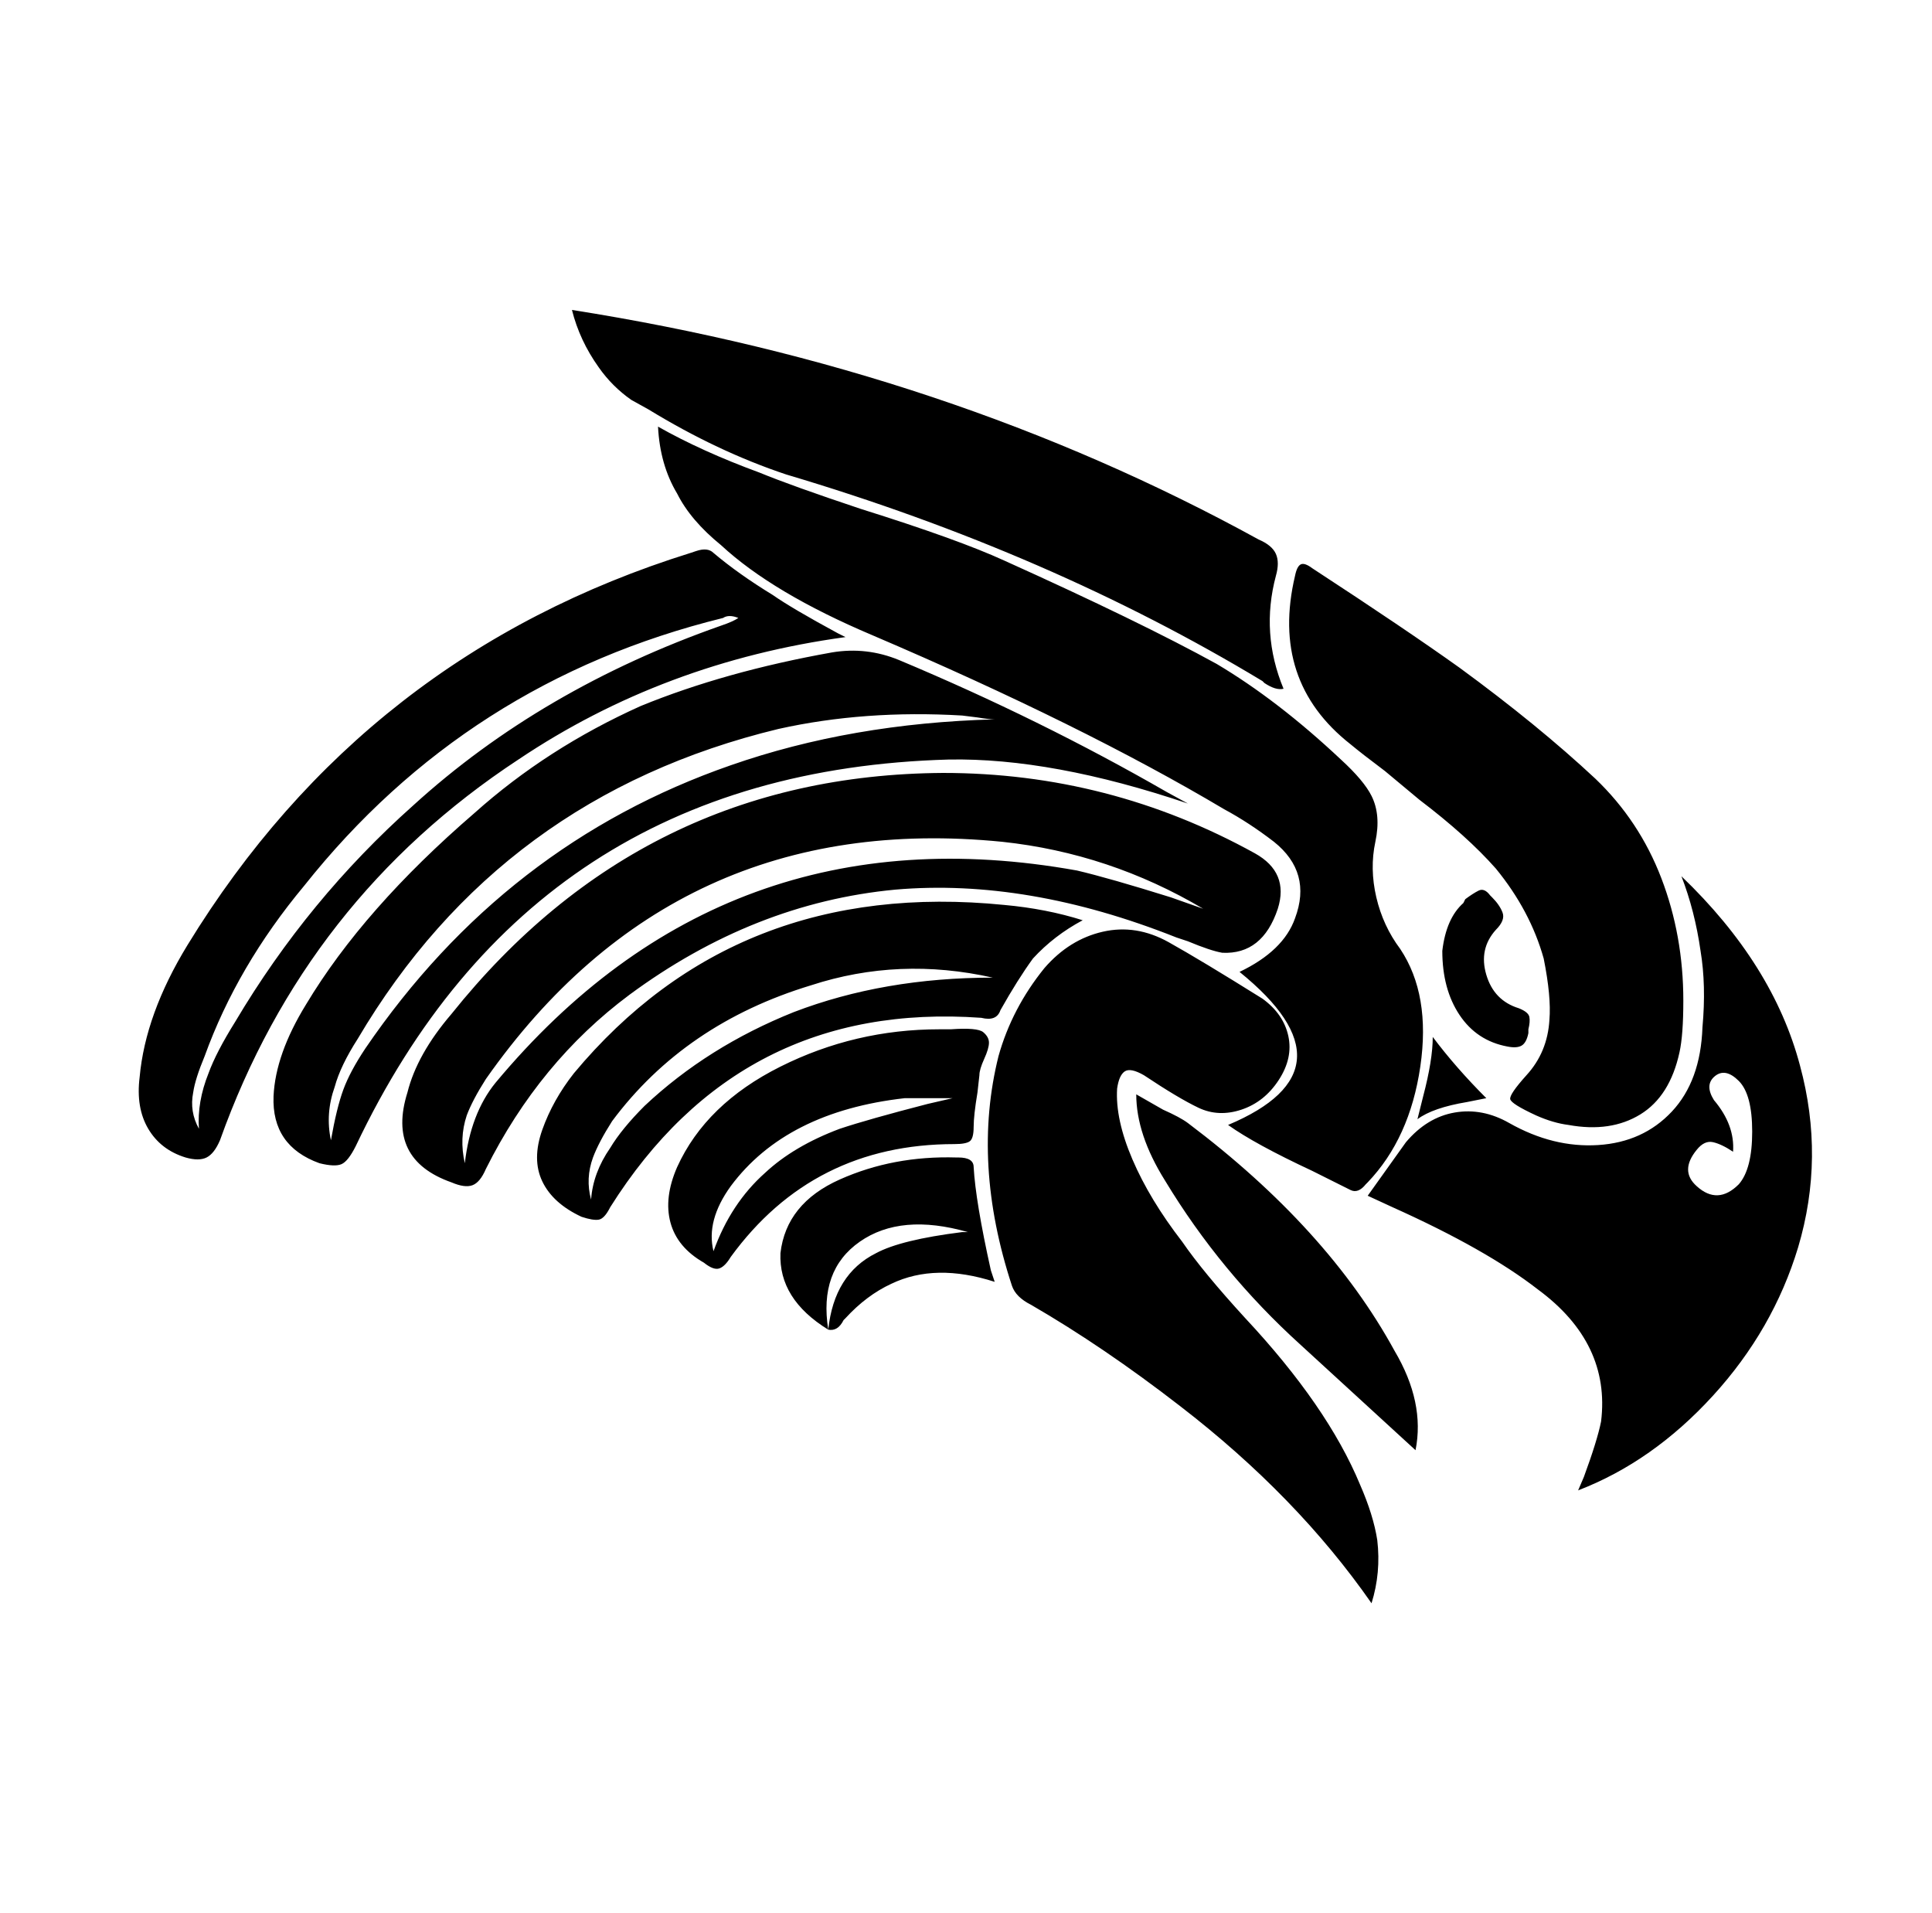 <svg xmlns="http://www.w3.org/2000/svg" viewBox="-10 0 1010 1000"><path d="M329 214q36 22 72 34 138 41 249 108l1 1q6 4 10 3-12-29-4-59 2-7 0-11.5t-9-7.5q-162-89-359-120 4 16 14 30 7 10 17 17zm309 294q63 51-6 80 14 10 44 24l20 10q4 2 8-3l1-1q22-23 27.5-60.5T722 496q-9-12-12.5-27t-.5-29-2-24q-4-8-16-19-33-31-65-50-40-22-111-54-24-11-75-27-36-12-53-19-30-11-53-24 1 20 10 35 7 14 23 27 27 25 79 47 110 47 184 91 13 7 26 17 20 16 11 40-6 17-29 28zm3 181q-22-24-33-40-17-22-26-43t-8-37q1-7 4-9t10 2q18 12 28.5 17t22.5 1 19.5-15.5 5-23T650 522q-32-20-49-29.5t-34.5-5.5-30.5 19q-17 21-24 46-14 56 7 120 2 6 10 10 38 22 78 53 61 47 100 103 5-16 3-33-2-13-9-29-17-41-60-87zm228-231q7 18 10 39 3 18 1 40-1 28-16 44t-38.5 17.5T779 587q-14-8-28.5-5.5T725 597l-15 21-5 7 13 6q49 22 76 43 38 28 33 69-2 10-9 29l-3 7q39-15 70.5-49.5T930 652q14-47 1-95-14-53-62-99zm8 162q-9-8 0-19 4-5 8.5-4t10.5 5q1-14-10-27-5-8 .5-12.5T899 565t7 26.5-7 27.5q-11 11-22 1zM319 520q65-48 139-55 69-6 147 25l6 2q12 5 18 6 21 1 29-23 6-19-12-29-76-42-163-42-157 1-257 126-18 21-23 41-11 35 23 47 7 3 11 1.5t7-8.5q28-56 75-91zm-70 46q-13 16-16 42-3-13 1-25 3-8 10-19 99-141 270-124 56 6 105 35l-17-6q-32-10-49-14-184-33-304 111zm237-169q54-1 125 23l-11-6q-66-38-140-69-17-7-35-4-56 10-100 28-49 22-87 56-58 50-88 100-16 26-17 48-1 26 24 35 8 2 11.5.5t7.5-9.5q93-196 310-202zM181 548q-8 12-11.5 21.5T163 596q-3-14 2-28 3-11 12-25 75-127 220-162 45-10 96-7l8 1q6 1 9 1-75 2-138 24-118 41-191 148zm515-159q6 5 18 14l18 15q25 19 40 36 18 22 25 47 4 20 3 32-1 17-12 29-9 10-8.5 12.5T793 583q9 4 17 5 22 4 37.5-5.5T868 550q2-9 2-27 0-34-11.5-64T824 407q-30-28-71-58-28-20-77-52-4-3-6-2t-3 6q-13 55 29 88zm-435 8q76-51 171-64l-4-2q-24-13-34-20-18-11-31-22-3-3-9-1l-3 1Q181 342 88 494q-22 36-25 69-2 16 4.5 27T87 605q7 2 11 0t7-9q45-126 156-199zM113 534q-10 16-14 27-6 15-5 29-5-9-3-19 1-7 6-19 17-47 52-89 85-107 219-140 3-2 8 0-3 2-9 4-94 33-161 94-55 49-93 113zm390-2q4 1 6.5 0t3.5-4q9-16 17-27 11-12 26-20-19-6-41-8-140-14-225 88-11 14-16.5 29.5t0 27T294 636q6 2 9 1.5t6-6.5q68-108 194-99zm-204 95q-3-11 1-22 3-8 10-19 38-51 104-71 46-15 95-4-57 0-104 18-45 18-78 49-12 12-18 22-9 13-10 27zm200-38q0-6 2-18l1-9q0-3 2.5-8.5t2.5-8.5-3-5.5-17-1.5h-6q-44 0-83 19.5T344 610q-7 16-3.5 29t17.5 21q5 4 8 3t6-6q43-59 117-59 6 0 8-1.5t2-7.5zm-136 65q-4-16 9-34 29-39 91-46h25l-13 3q-31 8-46 13-24 9-39 23-18 16-27 41zm248-67q-4-3-13-7l-14-8q0 21 15 45 29 48 71 86l60 55q5-25-11-52-35-64-108-119zm-121 18q-33-1-61 11.5T398 655q-1 24 25 40-5-31 16.5-46t56.5-5h-3q-32 4-45 11-22 11-25 40 5 1 8-5l1-1q11-12 24-18 23-11 54-1l-2-6q-8-36-9-54 0-5-8-5zm299-65v-2q1-4 .5-6.5T784 527q-13-4-17-17.5t5-23.5q5-5 3.5-9t-5.5-8l-1-1q-3-4-6-2.5t-7 4.5l-1 2q-9 8-11 25 0 20 9 33.5t25 16.5q5 1 7.5-.5t3.5-6.5zm-50 2q0 12-5 31l-3 12q8-6 26-9l10-2q-16-16-28-32z"/></svg>
